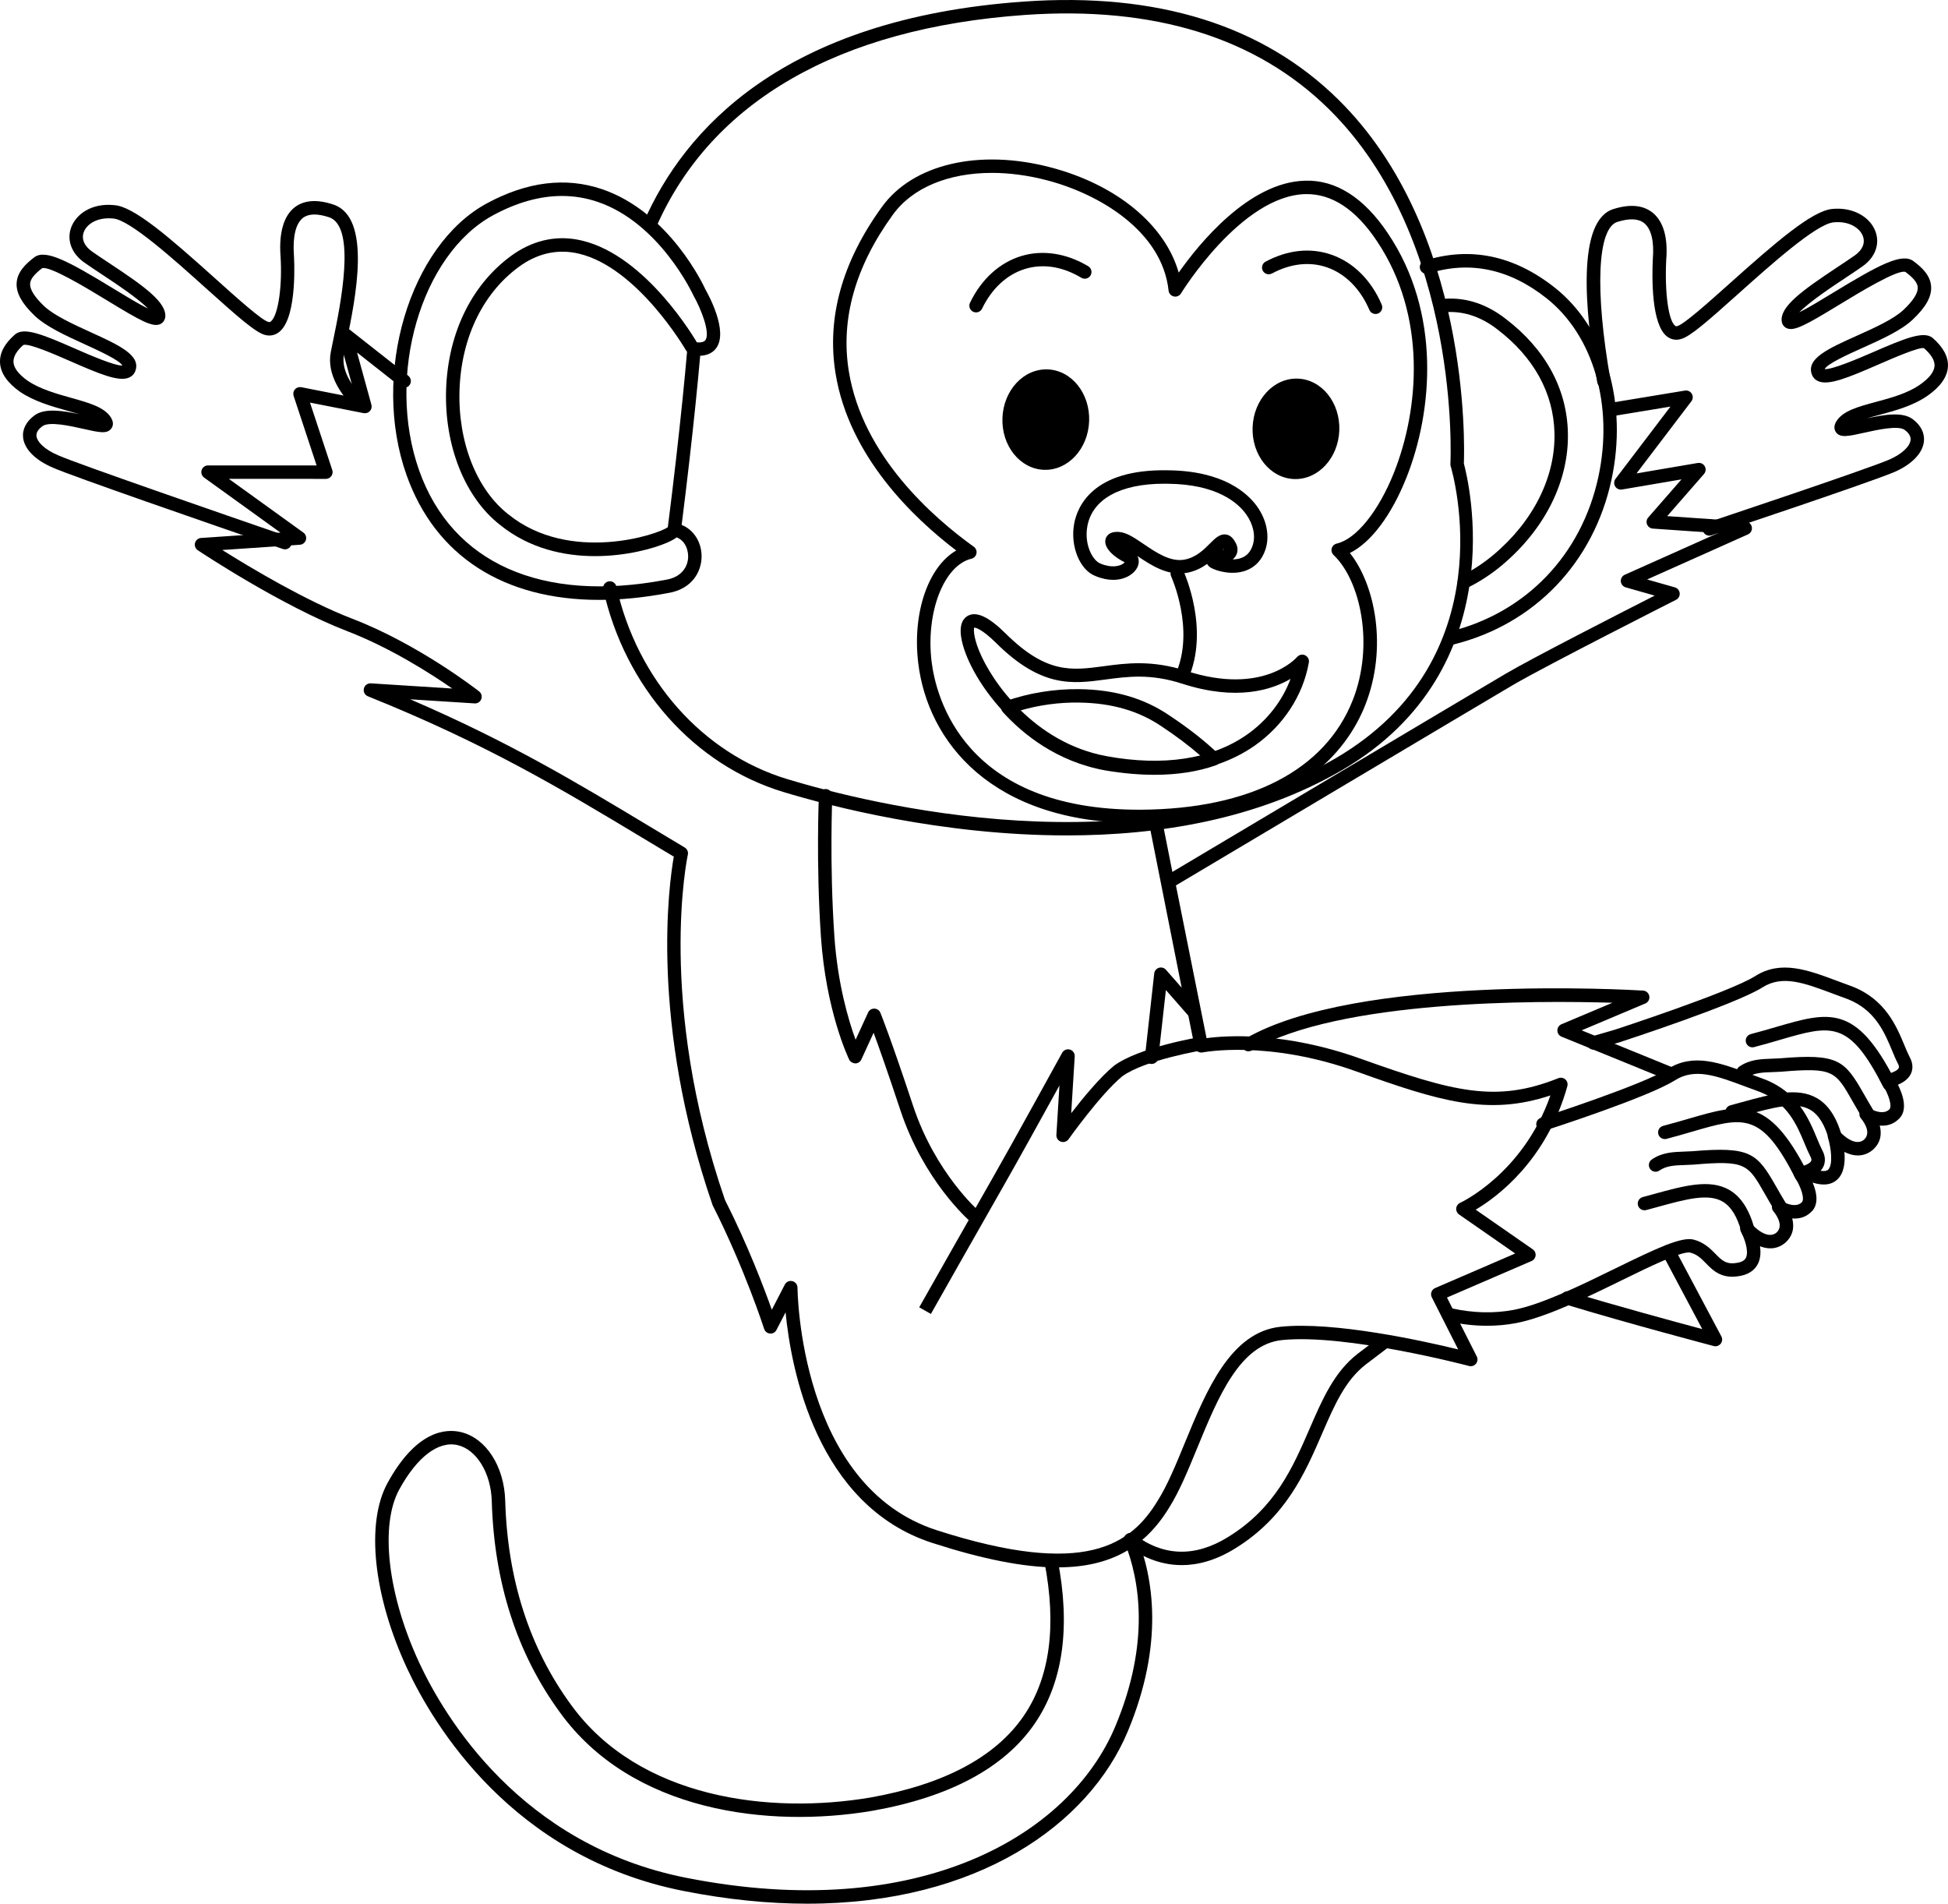 <?xml version="1.0" encoding="UTF-8"?>
<svg id="b" data-name="Layer 2" xmlns="http://www.w3.org/2000/svg" width="151.821" height="148.335" viewBox="0 0 151.821 148.335">
  <g id="c" data-name="OBJECTS">
    <g id="d" data-name="Monkey Outline">
      <g id="e" data-name="path342">
        <path d="M142.138,92.297c-.339,0-.723-.083-1.151-.25-.269-.105-.403-.408-.298-.678.105-.27.409-.404.678-.298.312.122.872.292,1.112.07.397-.369.228-1.704-.012-2.491-.072-.236.032-.49.248-.61.216-.119.487-.072.648.115.011.013,1.134,1.287,1.907.652.68-.602-.187-1.605-.224-1.647-.171-.195-.173-.485-.006-.683s.453-.244.675-.107c.008.005.979.583,1.514.093.292-.236-.055-1.246-.53-1.972-.097-.148-.112-.335-.041-.498.071-.162.22-.278.395-.307.32-.053.82-.244.927-.463.04-.083.016-.207-.072-.367-.152-.292-.292-.625-.443-.99-.59-1.419-1.326-3.185-3.478-4.021-.369-.132-.738-.271-1.094-.404-2.307-.865-3.973-1.49-5.541-.499-2.083,1.318-10.789,4.161-11.158,4.281l-1.857.543c-.28.081-.568-.078-.649-.355-.081-.278.078-.568.355-.649l1.842-.538c.074-.024,8.934-2.917,10.908-4.166,2.007-1.269,4.074-.494,6.468.403.352.132.716.269,1.093.404,2.581,1.003,3.446,3.082,4.078,4.6.139.334.266.641.399.897.321.582.227,1.041.09,1.321-.207.424-.629.683-1.002.836.385.77.837,2.058-.006,2.737-.418.384-.929.492-1.413.447.165.623.1,1.328-.549,1.901-.728.598-1.535.491-2.204.155.067.766-.007,1.642-.555,2.15-.279.258-.631.387-1.053.387Z" fill="#000" stroke-width="0"/>
      </g>
      <g id="f" data-name="path343">
        <path d="M143.075,89.283c-.23,0-.441-.153-.505-.386-.34-1.253-.83-2.047-1.498-2.429-1.138-.649-2.86-.176-5.041.423l-.904.246c-.276.07-.566-.091-.641-.371-.074-.279.092-.566.371-.641l.896-.244c2.319-.638,4.322-1.187,5.837-.323.922.526,1.572,1.528,1.989,3.063.076.279-.089.566-.368.643-.046.012-.092.018-.138.018Z" fill="#000" stroke-width="0"/>
      </g>
      <g id="g" data-name="path344">
        <path d="M145.625,87.416c-.176,0-.348-.089-.447-.25-.322-.525-.587-.989-.821-1.399-1.317-2.307-1.486-2.605-5.552-2.258-.232.016-.451.023-.667.03-.769.025-1.433.047-1.985.431-.237.165-.563.106-.729-.131-.165-.237-.106-.563.131-.729.806-.561,1.691-.59,2.548-.618.204-.007.411-.014.621-.028,4.562-.386,5.042.155,6.541,2.783.229.401.489.857.804,1.371.151.246.074.568-.173.72-.085.052-.18.077-.273.077Z" fill="#000" stroke-width="0"/>
      </g>
      <g id="h" data-name="path345">
        <path d="M147.244,84.987c-.191,0-.375-.104-.467-.286-2.67-5.245-4.035-4.847-8.082-3.667-.606.176-1.264.368-1.983.556-.28.074-.565-.094-.639-.374s.094-.565.374-.639c.709-.186,1.357-.374,1.955-.548,4.157-1.211,6.245-1.818,9.308,4.198.131.257.029.573-.229.704-.076.039-.157.057-.237.057Z" fill="#000" stroke-width="0"/>
      </g>
      <g id="i" data-name="path303-1">
        <path d="M62.913,148.335c-2.987,0-6.209-.312-9.654-.994-13.354-2.644-19.491-12.976-21.51-17.295-2.652-5.675-3.26-11.36-1.549-14.486,2.251-4.112,4.555-4.254,5.73-3.97,1.953.47,3.369,2.668,3.445,5.346.174,6.125,1.888,11.458,5.095,15.854,5.31,7.385,15.549,8.597,23.362,7.273,5.734-1.018,9.754-3.154,11.945-6.348,2.048-2.985,2.593-7.027,1.621-12.015-.055-.284.13-.559.414-.614.284-.057.558.129.614.414,1.028,5.273.427,9.582-1.785,12.807-2.356,3.434-6.605,5.717-12.63,6.787-8.128,1.38-18.8.082-24.389-7.69-3.333-4.567-5.114-10.099-5.294-16.439-.062-2.171-1.173-4.004-2.644-4.358-1.499-.36-3.167.897-4.567,3.455-1.532,2.799-.898,8.24,1.579,13.54,1.951,4.175,7.881,14.162,20.765,16.711,18.2,3.604,29.924-3.333,33.467-11.804,2.729-6.524,1.896-11.404.718-14.35-.107-.269.023-.573.292-.68.267-.108.573.023.68.292,1.251,3.126,2.141,8.292-.724,15.143-3.027,7.238-11.682,13.421-24.982,13.421Z" fill="#000" stroke-width="0"/>
      </g>
      <g id="j" data-name="path341">
        <path d="M92.104,121.953c-1.786,0-3.255-.738-4.332-1.551-.23-.174-.276-.502-.103-.733.174-.23.502-.276.733-.103,2.275,1.718,4.73,1.787,7.297.208,3.688-2.27,5.054-5.419,6.374-8.465.985-2.273,1.916-4.421,3.759-5.839.451-.336.903-.682,1.36-1.031l.391-.298c.229-.176.559-.131.733.099.175.23.131.558-.099.733l-.39.298c-.461.352-.916.7-1.364,1.034-1.623,1.248-2.461,3.182-3.431,5.421-1.32,3.046-2.816,6.498-6.785,8.94-1.516.933-2.906,1.288-4.145,1.288Z" fill="#000" stroke-width="0"/>
      </g>
      <g id="k" data-name="path341">
        <path d="M130.265,84.226c-.066,0-.133-.012-.198-.039l-8.365-3.41c-.196-.08-.324-.27-.326-.482-.001-.211.125-.403.32-.485l3.973-1.675c-5.874-.18-21.315-.24-28.104,3.712-.249.146-.57.061-.715-.189s-.061-.57.189-.715c8.703-5.069,30.111-3.812,31.019-3.756.243.015.443.195.484.435.041.24-.089.476-.312.57l-4.962,2.092,7.196,2.933c.268.109.396.415.287.683-.083.203-.279.326-.485.326Z" fill="#000" stroke-width="0"/>
      </g>
      <g id="l" data-name="path341">
        <path d="M133.697,104.901c-.044,0-.089-.005-.133-.017-.067-.018-6.718-1.768-11.554-3.243-.276-.084-.432-.377-.348-.653.084-.277.375-.434.653-.348,3.607,1.1,8.232,2.355,10.355,2.923l-3.086-5.804c-.135-.255-.039-.572.217-.708.254-.135.572-.039.708.217l3.649,6.864c.097.184.077.407-.052.57-.101.127-.253.199-.411.199Z" fill="#000" stroke-width="0"/>
      </g>
      <g id="m" data-name="path340">
        <path d="M133.221,41.739c-.219,0-.423-.139-.497-.358-.091-.274.057-.571.331-.662.123-.041,12.249-4.081,14.2-4.911.957-.423,1.591-1.006,1.649-1.519.031-.274-.123-.54-.458-.79-.5-.373-2.157-.003-3.147.218-1.263.282-1.896.421-2.219-.051-.098-.144-.22-.449.07-.883.523-.785,1.696-1.101,3.054-1.466,1.147-.309,2.448-.659,3.414-1.331.741-.516,1.129-1.013,1.154-1.478.023-.418-.254-.882-.825-1.379-.371-.107-2.375.762-3.568,1.281-2.357,1.025-3.844,1.638-4.658,1.298-.239-.1-.413-.275-.503-.509-.486-1.25,1.27-2.038,3.492-3.036,1.347-.604,2.874-1.29,3.646-2.021.761-.72,1.133-1.308,1.107-1.747-.021-.355-.316-.728-.958-1.206-.586-.224-3.548,1.574-5.136,2.541-2.646,1.611-3.55,2.108-4.127,1.838-.207-.097-.344-.286-.378-.517-.168-1.155,1.609-2.427,4.339-4.237.493-.327.962-.638,1.359-.917.596-.42.824-.966.625-1.498-.227-.607-1.04-1.2-2.292-1.074-1.352.139-4.869,3.286-7.437,5.584-2.373,2.124-3.75,3.334-4.45,3.507-.378.117-.768.05-1.094-.204-1.206-.935-1.17-4.523-1.099-6.022.117-1.374-.124-2.363-.675-2.805-.447-.358-1.149-.389-2.087-.095-1.558.491-1.769,5.328-.537,12.322.05.285-.14.556-.425.606-.288.051-.556-.14-.606-.425-.998-5.665-1.59-12.605,1.253-13.502,1.291-.407,2.319-.313,3.056.276.845.676,1.213,1.953,1.065,3.691-.121,2.555.172,4.719.697,5.126.04.032.076.052.172.022.51-.127,2.462-1.874,4.031-3.278,3.711-3.322,6.459-5.685,8.028-5.846,1.539-.163,2.935.56,3.379,1.748.368.982-.016,2.024-1.002,2.72-.404.285-.882.602-1.384.935-.916.607-2.788,1.848-3.549,2.653.695-.348,1.752-.992,2.592-1.503,3.61-2.198,5.408-3.159,6.307-2.486.652.486,1.325,1.102,1.376,1.984.046.783-.409,1.6-1.433,2.568-.901.853-2.444,1.546-3.937,2.216-1.031.463-2.725,1.223-2.927,1.644.583.044,2.55-.791,3.75-1.312,2.505-1.09,3.958-1.681,4.656-1.126.845.736,1.242,1.485,1.201,2.241-.044.804-.583,1.571-1.602,2.28-1.115.776-2.509,1.151-3.739,1.483-.336.09-.667.179-.972.272,1.343-.292,2.769-.535,3.568.061.636.474.946,1.094.872,1.746-.102.907-.93,1.768-2.272,2.361-1.998.85-13.786,4.777-14.286,4.944-.055.018-.111.027-.166.027Z" fill="#000" stroke-width="0"/>
      </g>
      <g id="n" data-name="path299-6">
        <path d="M22.209,42.804c-.057,0-.114-.009-.17-.028-6.054-2.085-16.425-5.678-17.862-6.312-1.401-.586-2.271-1.448-2.376-2.359-.076-.653.246-1.275.904-1.751.795-.575,2.211-.353,3.484-.077-.292-.091-.604-.178-.92-.267-1.22-.342-2.602-.729-3.714-1.484C.558,29.818.039,29.056.002,28.256c-.035-.758.358-1.496,1.168-2.194.698-.601,2.169.001,4.708,1.116,1.165.511,3.084,1.336,3.66,1.303-.221-.417-1.891-1.178-2.91-1.643-1.495-.682-3.041-1.387-3.937-2.247-.994-.955-1.437-1.761-1.395-2.535.048-.874.716-1.5,1.364-1.998.875-.673,2.64.273,6.185,2.434.873.532,1.976,1.205,2.684,1.552-.733-.775-2.57-1.99-3.565-2.648-.502-.333-.982-.65-1.391-.937-1.001-.704-1.393-1.757-1.022-2.748.372-.994,1.553-1.915,3.369-1.725,1.513.112,4.219,2.448,7.876,5.734,1.613,1.45,3.62,3.254,4.125,3.366.076.02.124.017.198-.046.567-.479.9-2.782.741-5.132-.122-1.799.261-3.097,1.105-3.753.727-.563,1.738-.639,3.004-.221,3.047,1.004,1.733,7.348,1.028,10.757-.076.369-.143.691-.192.952-.256,1.361.883,2.748,1.584,3.454.204.205.203.537-.002.74-.204.204-.536.203-.74-.002-1.034-1.041-2.198-2.646-1.87-4.385.05-.267.118-.595.196-.971.547-2.645,1.83-8.839-.331-9.551-.916-.302-1.6-.284-2.035.054-.549.426-.799,1.44-.703,2.856.013.195.308,4.805-1.11,6.002-.322.272-.707.364-1.109.267-.729-.161-2.146-1.412-4.589-3.607-2.523-2.269-5.979-5.375-7.269-5.471-1.269-.131-2.072.453-2.295,1.049-.202.539.033,1.094.645,1.524.401.282.872.594,1.366.92,2.685,1.776,4.438,3.026,4.34,4.175-.042.27-.183.458-.391.555-.591.27-1.509-.232-4.189-1.867-1.547-.943-4.43-2.688-5.023-2.485-.629.487-.915.854-.935,1.213-.024.435.337,1.015,1.075,1.723.767.736,2.296,1.434,3.645,2.049,2.209,1.007,3.954,1.802,3.476,3.038-.089.231-.262.405-.499.504-.801.331-2.262-.274-4.581-1.291-1.202-.527-3.215-1.403-3.642-1.257-.517.454-.788.909-.769,1.329.021.462.393.953,1.103,1.458.961.653,2.256,1.016,3.399,1.336,1.369.384,2.552.715,3.069,1.493.287.431.165.734.067.876-.323.469-.944.328-2.18.049-.996-.225-2.661-.6-3.189-.218-.348.251-.508.515-.477.782.046.399.53,1.007,1.749,1.518,1.464.645,12.929,4.609,17.79,6.283.273.094.418.392.325.666-.075.217-.278.353-.495.353Z" fill="#000" stroke-width="0"/>
      </g>
      <g id="o" data-name="path81-35-8">
        <path d="M115.902,103.304c-.969,0-1.962-.11-2.97-.332-.282-.062-.461-.341-.399-.624s.336-.463.624-.399c1.667.365,3.282.405,4.805.118,2.174-.412,5.25-1.917,7.964-3.245,3.248-1.588,5.136-2.474,6.074-2.231.818.213,1.31.714,1.705,1.117.508.518.846.858,1.75.679.431-.084.56-.265.621-.394.249-.534-.153-1.579-.387-2.001-.13-.234-.061-.528.158-.682.219-.153.52-.116.696.085.011.013,1.132,1.287,1.906.652.673-.595-.188-1.606-.224-1.649-.169-.195-.171-.486-.003-.682.167-.198.452-.244.673-.107.007.005.979.582,1.514.093.291-.236-.055-1.247-.531-1.973-.097-.148-.112-.335-.041-.497.071-.162.22-.278.395-.307.32-.053.821-.244.927-.463.041-.083.016-.207-.072-.367-.151-.292-.291-.625-.442-.989-.591-1.419-1.326-3.185-3.479-4.022-.369-.132-.736-.27-1.092-.403-2.307-.864-3.975-1.49-5.542-.499-2.085,1.319-9.791,3.807-10.118,3.912-.274.09-.569-.062-.658-.338-.089-.275.062-.57.338-.658.079-.025,7.905-2.552,9.878-3.8,2.005-1.27,4.074-.494,6.469.404.352.131.714.268,1.091.403,2.582,1.003,3.447,3.082,4.079,4.601.139.333.265.64.399.896.321.582.227,1.041.09,1.321-.207.424-.629.683-1.002.836.385.77.837,2.058-.006,2.737-.417.383-.932.484-1.413.447.165.622.1,1.327-.549,1.901-.643.528-1.346.506-1.962.264.066.443.051.914-.141,1.327-.167.358-.54.818-1.367.979-1.462.293-2.147-.41-2.7-.973-.367-.374-.684-.697-1.221-.836-.622-.162-3.242,1.126-5.352,2.158-2.773,1.357-5.917,2.895-8.229,3.333-.733.139-1.486.208-2.253.208Z" fill="#000" stroke-width="0"/>
      </g>
      <g id="p" data-name="path335">
        <path d="M82.432,122.133c-2.635,0-5.836-.641-9.75-1.901-9.055-2.916-11.027-13.571-11.457-17.974l-.708,1.369c-.097.188-.293.305-.509.281-.211-.018-.39-.161-.454-.363-.015-.046-1.492-4.649-4.015-9.637-4.912-14.254-3.399-25.044-3.025-27.158-.849-.506-1.68-1.006-2.502-1.501-6.22-3.743-12.095-7.279-21.338-10.994-.238-.096-.372-.351-.315-.602.057-.251.289-.421.543-.407l6.347.404c-1.747-1.208-4.861-3.189-8.159-4.458-5.123-1.97-11.409-6.139-11.674-6.316-.187-.124-.273-.354-.216-.57.058-.216.247-.373.471-.388l6.186-.418-5.948-4.287c-.184-.133-.262-.37-.192-.585.07-.216.271-.363.498-.363h0l8.461.002-1.791-5.419c-.058-.176-.019-.371.104-.51.124-.14.311-.203.494-.167l4.232.832-1.315-4.788c-.06-.218.027-.45.215-.575.188-.126.436-.115.613.025l4.595,3.616c.227.179.267.508.087.735-.178.228-.506.268-.735.087l-3.345-2.633,1.118,4.07c.048.175.002.362-.122.495-.123.132-.308.19-.484.157l-4.182-.822,1.737,5.256c.053.159.025.334-.073.471-.099.136-.256.217-.424.217h0l-7.564-.002,5.81,4.188c.179.129.258.356.197.569-.061.212-.248.363-.468.378l-6.053.409c2.147,1.348,6.508,3.961,10.144,5.359,5.141,1.977,9.686,5.511,9.877,5.66.181.141.248.384.167.598-.081.214-.283.352-.522.336l-5.018-.319c7.697,3.31,13.002,6.502,18.583,9.861.922.555,1.855,1.116,2.812,1.687.194.116.292.343.243.563-.025.112-2.438,11.413,2.895,26.899,1.776,3.504,3.044,6.851,3.65,8.556l1.014-1.961c.11-.214.353-.328.588-.268.234.057.4.267.4.508,0,.154.133,15.448,10.85,18.899,11.632,3.745,15.158,1.099,17.235-2.32.75-1.192,1.406-2.79,2.101-4.48,1.667-4.056,3.557-8.653,7.472-9.054,4.181-.429,11.123,1.107,13.832,1.766l-2.056-4.063c-.065-.129-.074-.279-.025-.415s.152-.245.285-.302l6.241-2.694-4.375-3.039c-.155-.107-.239-.29-.222-.478.017-.188.134-.352.306-.43.051-.023,4.906-2.279,7.035-8.369-4.891,1.626-8.686.435-15.158-1.88-6.888-2.463-11.898-1.48-11.948-1.471-.138.027-.279,0-.395-.077-.116-.077-.197-.197-.224-.333l-2.559-12.759c-.043-.218.055-.439.246-.553.24-.143,24.036-14.307,26.581-15.803,2.059-1.209,8.812-4.66,11.585-6.071l-2.261-.643c-.212-.06-.363-.247-.379-.466-.016-.22.107-.426.309-.516l7.261-3.244-5.076-.352c-.198-.014-.372-.138-.448-.322-.076-.184-.041-.395.09-.544l2.592-2.969-4.635.79c-.216.033-.425-.062-.536-.245-.111-.184-.099-.417.031-.588l4.281-5.628-4.588.757c-.285.045-.554-.146-.602-.432-.047-.285.146-.554.432-.602l5.887-.971c.21-.035.422.063.533.247s.098.416-.032.587l-4.275,5.62,4.776-.813c.222-.034.437.067.544.26.108.193.083.434-.062.6l-2.866,3.282,6.117.423c.24.017.438.194.479.431.042.236-.083.471-.302.569l-7.861,3.512,2.161.615c.208.059.357.239.378.454.021.214-.092.419-.285.517-.102.051-10.19,5.158-12.72,6.644-2.381,1.399-23.403,13.912-26.257,15.61l2.387,11.901c1.494-.201,6.029-.537,11.992,1.596,7.363,2.633,10.601,3.446,15.429,1.523.186-.073.395-.036.544.097.148.133.208.338.154.53-1.621,5.789-5.473,8.627-7.142,9.619l4.446,3.089c.156.108.241.293.222.482-.019.189-.139.353-.313.428l-6.595,2.847,2.323,4.591c.093.184.069.406-.061.566-.13.161-.342.229-.541.176-.096-.025-9.59-2.53-14.576-2.019-3.292.337-4.979,4.442-6.61,8.411-.713,1.734-1.386,3.372-2.179,4.633-1.907,3.137-4.626,4.667-8.697,4.667Z" fill="#000" stroke-width="0"/>
      </g>
      <g id="q" data-name="path339">
        <path d="M75.949,95.293c-.122,0-.244-.042-.342-.127-.147-.127-3.614-3.172-5.432-8.654-1.01-3.047-1.69-4.96-2.088-6.04l-.956,2.085c-.084.184-.267.303-.47.305-.174-.007-.388-.112-.477-.295-.074-.152-1.811-3.785-2.204-9.59-.388-5.734-.16-10.943-.157-10.995.013-.289.276-.51.546-.5.289.013.513.258.5.546-.002.052-.228,5.205.156,10.877.256,3.785,1.121,6.649,1.658,8.114l.973-2.122c.087-.189.259-.307.486-.305.208.004.395.132.474.325.031.075.775,1.901,2.553,7.264,1.728,5.211,5.089,8.162,5.123,8.191.219.189.243.52.054.738-.104.12-.25.181-.396.181Z" fill="#000" stroke-width="0"/>
      </g>
      <g id="r" data-name="path339">
        <path d="M89.757,82.903c-.019,0-.039,0-.059-.003-.287-.032-.494-.291-.462-.578l.721-6.47c.023-.206.165-.379.363-.441.199-.062.414-.002.551.154l1.226,1.396-2.478-12.477c-.057-.284.127-.559.411-.615.286-.057.559.128.615.411l2.858,14.39c.046.232-.069.467-.282.571-.21.106-.468.055-.625-.124l-1.73-1.971-.59,5.292c-.03.268-.256.465-.52.465Z" fill="#000" stroke-width="0"/>
      </g>
      <path d="M113.188,50.228c-.234,0-.448-.158-.507-.396-.07-.28.1-.565.38-.635,5.9-1.48,10.203-5.981,11.511-12.04,1.199-5.556-.384-11.016-4.033-13.911-2.901-2.299-5.998-2.95-9.204-1.934-.275.089-.569-.065-.657-.341-.087-.275.065-.57.341-.657,3.557-1.127,6.979-.417,10.17,2.111,3.958,3.141,5.688,9.01,4.405,14.952-1.393,6.458-5.983,11.255-12.279,12.834-.043.011-.085.016-.128.016Z" fill="#000" stroke-width="0"/>
      <path d="M114.126,45.859c-.194,0-.38-.108-.471-.293-.127-.26-.02-.573.24-.7.885-.433,1.729-.985,2.507-1.64,3.099-2.602,4.83-6.059,4.749-9.485-.074-3.121-1.615-5.916-4.458-8.081-1.353-1.048-2.803-1.491-4.31-1.311-.288.039-.547-.172-.581-.459-.034-.287.172-.547.459-.581,1.792-.208,3.496.302,5.07,1.521,3.101,2.362,4.785,5.436,4.866,8.887.089,3.746-1.778,7.503-5.122,10.311-.843.71-1.759,1.309-2.721,1.779-.074.036-.152.053-.229.053Z" fill="#000" stroke-width="0"/>
      <g id="s" data-name="path310">
        <path d="M83.134,65.095c-9.734,0-18.46-2.287-22.075-3.381-6.961-2.109-12.342-8.157-14.042-15.783-.063-.282.115-.562.397-.625.279-.067.562.114.625.397,1.619,7.257,6.724,13.008,13.324,15.008,6.17,1.869,27.49,7.279,42.726-1.623,13.286-7.762,9.155-22.154,8.972-22.763-.017-.058-.024-.119-.021-.18.01-.173.853-17.464-9.471-27.643-5.654-5.575-13.625-8.041-23.679-7.338-14.499,1.018-24.438,6.729-28.742,16.517-.116.264-.424.385-.69.268-.264-.116-.385-.425-.268-.69C53.308,10.171,60.979,1.443,79.817.121c10.374-.729,18.613,1.843,24.492,7.642,10.268,10.129,9.835,26.968,9.78,28.353.352,1.296,3.978,16.02-9.472,23.878-6.613,3.863-14.322,5.102-21.483,5.102Z" fill="#000" stroke-width="0"/>
      </g>
      <path d="M84.884,32.822c.081-2.161-1.366-3.969-3.232-4.039-1.866-.07-3.445,1.625-3.525,3.786-.081,2.161,1.366,3.969,3.232,4.039,1.866.07,3.445-1.625,3.525-3.786Z" fill="#000" stroke-width="0"/>
      <path d="M104.381,33.541c.081-2.161-1.366-3.969-3.232-4.039-1.866-.07-3.445,1.625-3.525,3.786s1.366,3.969,3.232,4.039c1.866.07,3.445-1.625,3.525-3.786Z" fill="#000" stroke-width="0"/>
      <g id="t" data-name="path311">
        <path d="M107.206,24.465c-.204,0-.397-.119-.482-.317-.699-1.635-1.865-2.81-3.281-3.308-1.353-.475-2.846-.314-4.316.471-.255.134-.572.039-.708-.215-.136-.255-.04-.572.215-.708,1.733-.926,3.517-1.111,5.157-.534,1.696.596,3.08,1.975,3.896,3.883.113.266-.01.574-.275.688-.067.028-.137.042-.206.042Z" fill="#000" stroke-width="0"/>
      </g>
      <g id="u" data-name="path312">
        <path d="M76.071,24.343c-.076,0-.153-.017-.227-.052-.26-.125-.37-.438-.245-.699.886-1.841,2.312-3.136,4.015-3.647,1.659-.497,3.504-.214,5.199.8.248.148.329.47.18.718-.148.247-.469.329-.718.18-1.458-.873-2.965-1.112-4.36-.696-1.418.426-2.616,1.526-3.373,3.099-.09.187-.277.296-.472.296Z" fill="#000" stroke-width="0"/>
      </g>
      <path d="M86.755,45.182c-.411,0-.874-.087-1.376-.297-1.225-.459-1.992-2.341-1.658-4.101.242-1.276,1.416-4.242,7.265-4.139,4.344.03,6.241,1.776,6.985,2.815.757,1.057,1.001,2.315.652,3.365-.262.789-.776,1.349-1.488,1.621-1.09.416-2.331.042-2.759-.204-.158-.091-.246-.199-.294-.302-.419.302-.93.569-1.553.69-1.478.288-2.805-.575-3.885-1.307.13.241.145.534.023.826-.215.514-.909,1.033-1.912,1.033ZM90.728,37.691c-3.409,0-5.581,1.192-5.979,3.289-.276,1.454.417,2.708,1.015,2.932.891.373,1.452.177,1.653.077.124-.062.198-.128.24-.177-.615-.286-1.682-1.037-1.497-1.792.047-.194.242-.64,1.083-.568.58.049,1.184.46,1.884.935.986.67,2.105,1.427,3.201,1.216.895-.174,1.491-.771,1.97-1.251.414-.414.772-.77,1.25-.703.287.041.524.23.706.562.253.4.212.743.131.955-.067.174-.178.312-.313.423.229-.002.467-.035.689-.12.42-.16.704-.479.868-.973.244-.733.053-1.64-.51-2.426-.627-.876-2.261-2.351-6.146-2.377-.083-.001-.165-.002-.246-.002ZM94.896,43.335l-.26.454.26-.454h0ZM95.371,42.773c-.029.026-.062.055-.095.086.044-.02.083-.04.111-.06-.004-.006-.01-.015-.016-.026Z" fill="#000" stroke-width="0"/>
      <g id="v" data-name="path314">
        <path d="M92.117,53.223c-.07,0-.142-.014-.211-.044-.265-.117-.384-.426-.268-.69,1.511-3.422-.341-7.531-.36-7.572-.121-.263-.006-.574.257-.694.264-.121.574-.005.694.257.085.186,2.066,4.583.367,8.432-.086.196-.278.312-.479.312Z" fill="#000" stroke-width="0"/>
      </g>
      <path d="M88.757,64.141c-11.559,0-16.46-6.429-17.192-12.469-.477-3.94.792-7.527,2.962-8.777-3.36-2.553-8.358-7.339-9.406-13.795-.703-4.333.51-8.696,3.606-12.968,2.407-3.348,7.58-4.562,13.179-3.084,5.151,1.357,8.907,4.494,9.957,8.193,1.561-2.218,5.468-7.065,9.864-7.162,2.392-.07,4.578,1.324,6.435,4.095,4.178,6.195,3.495,13.883,1.463,19.013-1.174,2.966-2.783,5.093-4.42,5.903,1.978,2.487,2.956,7.401,1.194,11.858-1.344,3.399-5.399,9.113-17.463,9.191-.06,0-.12,0-.179,0ZM77.295,13.472c-3.364,0-6.192,1.147-7.719,3.273-2.928,4.039-4.078,8.139-3.421,12.187,1.069,6.587,6.561,11.392,9.738,13.669.167.119.249.325.209.526s-.192.361-.392.408c-2.147.515-3.569,4.183-3.105,8.011.33,2.729,2.496,11.611,16.325,11.547,8.484-.055,14.343-3.084,16.496-8.529,1.703-4.307.604-9.329-1.491-11.318-.14-.133-.195-.332-.145-.518.051-.186.201-.329.389-.372,1.517-.344,3.272-2.525,4.473-5.555,1.934-4.882,2.592-12.186-1.359-18.043h0c-1.644-2.455-3.506-3.671-5.54-3.633-5.01.109-9.663,7.66-9.709,7.736-.117.191-.341.29-.561.239-.219-.049-.382-.231-.407-.455-.502-4.635-5.397-7.522-9.436-8.586-1.503-.396-2.969-.588-4.345-.588Z" fill="#000" stroke-width="0"/>
      <path d="M46.693,46.743c-7.414,0-12.765-3.399-15.011-9.733-2.77-7.809.216-17.896,6.264-21.165,3.124-1.689,6.135-2.062,8.951-1.113,5.301,1.788,7.977,7.588,8.088,7.834.28.489,1.744,3.208.866,4.513-.196.292-.572.611-1.281.645-.203,2.314-.491,5.111-.836,8.13-.185,1.615-.388,3.311-.608,5.048.92.364,1.549,1.315,1.554,2.438.005,1.134-.684,2.567-2.643,2.874-1.879.354-3.665.529-5.344.529ZM43.797,15.27c-1.718,0-3.509.5-5.354,1.496-5.636,3.045-8.388,12.527-5.775,19.894,2.565,7.232,9.562,10.338,19.191,8.523,1.317-.207,1.777-1.085,1.774-1.838-.003-.66-.367-1.423-1.16-1.541-.282-.042-.479-.301-.442-.584.241-1.889.463-3.734.663-5.484.37-3.23.673-6.204.877-8.6.012-.143.082-.273.193-.363.111-.089.252-.129.396-.111.299.04.683.042.823-.166.381-.567-.33-2.396-.93-3.455-.047-.099-2.629-5.681-7.496-7.319-.896-.301-1.817-.452-2.76-.452Z" fill="#000" stroke-width="0"/>
      <g id="w" data-name="path319">
        <path d="M46.38,43.333c-2.402,0-5.116-.576-7.414-2.438-2.726-2.125-4.338-6.157-4.199-10.516.144-4.541,2.096-8.42,5.356-10.645,1.647-1.088,3.405-1.422,5.235-.987,5.025,1.188,8.838,7.727,8.998,8.004.144.25.058.57-.192.715-.252.144-.57.058-.715-.192-.037-.064-3.749-6.426-8.333-7.509-1.535-.363-3.02-.08-4.409.838-2.974,2.029-4.76,5.606-4.894,9.809-.128,4.03,1.33,7.733,3.805,9.663,4.776,3.868,11.716,1.576,12.46.983.091-.188.288-.305.51-.294.288.021.505.272.483.561-.027.361-.344.64-1.095.965-1.032.446-3.153,1.043-5.597,1.043Z" fill="#000" stroke-width="0"/>
      </g>
      <path d="M89.969,60.326c-1.18,0-2.481-.113-3.912-.376-6.523-1.198-10.728-7.37-11.153-10.342-.15-1.05.222-1.474.561-1.644.669-.335,1.621.12,2.908,1.396,3.179,3.152,5.146,2.887,7.64,2.552,1.761-.237,3.756-.505,6.45.367,5.937,1.92,8.525-.965,8.632-1.089.154-.177.409-.233.621-.131.212.101.333.33.292.562-.446,2.561-1.994,4.928-4.245,6.496-1.568,1.091-4.081,2.21-7.793,2.21ZM75.929,48.904c-.006,0-.009,0-.009,0-.012.048-.11.574.381,1.79.966,2.391,4.288,7.187,9.945,8.227,4.412.811,8.189.236,10.918-1.664,1.585-1.104,2.781-2.644,3.416-4.358-1.47.86-4.215,1.743-8.441.375-2.468-.799-4.258-.558-5.988-.325-2.557.343-4.973.667-8.517-2.847-1.16-1.15-1.637-1.198-1.706-1.198Z" fill="#000" stroke-width="0"/>
      <path d="M89.987,60.372c-1.196,0-2.473-.112-3.826-.338-3.822-.685-6.46-2.852-8.001-4.548-.117-.129-.162-.308-.121-.477.041-.169.164-.306.327-.367,1.724-.636,3.827-.97,5.748-.943,2.745.034,5.042.702,7.016,2.043,1.499.993,2.791,2.007,3.836,3.011.131.125.187.311.149.488s-.166.322-.337.383c-1.407.499-3.01.748-4.792.748ZM79.499,55.369c1.475,1.456,3.741,3.078,6.84,3.634,2.781.462,5.213.427,7.238-.104-.869-.762-1.884-1.529-3.029-2.288-1.805-1.226-3.913-1.834-6.449-1.866-1.521-.029-3.161.195-4.6.623Z" fill="#000" stroke-width="0"/>
      <g id="x" data-name="path338">
        <path d="M72.552,102.383l-.911-.516s4.302-7.606,5.739-10.112c1.417-2.473,5.361-9.65,5.401-9.722.118-.215.369-.317.604-.251.235.068.392.291.376.536l-.275,4.422c.911-1.18,2.245-2.802,3.333-3.697,1.971-1.451,6.597-2.218,6.793-2.25.284-.048.554.147.601.432.046.286-.147.555-.432.601-.046.007-4.573.758-6.319,2.042-1.678,1.38-4.156,4.864-4.181,4.899-.136.19-.382.268-.602.191-.221-.078-.363-.292-.348-.526l.239-3.85c-1.289,2.337-3.342,6.049-4.284,7.694-1.436,2.504-5.736,10.107-5.736,10.107Z" fill="#000" stroke-width="0"/>
      </g>
      <g id="y" data-name="path82-62-7">
        <path d="M136.245,96.434c-.23,0-.441-.153-.505-.386-.34-1.252-.83-2.047-1.497-2.428-1.138-.649-2.859-.176-5.04.422l-.904.246c-.278.071-.566-.091-.641-.371-.074-.279.092-.566.371-.641l.896-.244c2.318-.637,4.32-1.187,5.836-.322.922.526,1.572,1.528,1.989,3.063.076.279-.089.567-.368.643-.046.012-.092.018-.138.018Z" fill="#000" stroke-width="0"/>
      </g>
      <g id="z" data-name="path83-9-9">
        <path d="M138.802,94.655c-.176,0-.348-.089-.447-.25-.322-.524-.587-.989-.821-1.399-1.317-2.308-1.486-2.607-5.553-2.258-.232.016-.452.023-.668.03-.768.025-1.432.047-1.983.431-.237.165-.562.107-.729-.131-.165-.237-.106-.563.131-.729.805-.56,1.69-.589,2.546-.618.204-.007.412-.014.623-.028,4.568-.386,5.042.155,6.542,2.784.229.401.489.856.804,1.371.151.246.074.568-.173.72-.085.052-.18.077-.273.077Z" fill="#000" stroke-width="0"/>
      </g>
      <g id="aa" data-name="path84-1-2">
        <path d="M140.415,92.138c-.191,0-.375-.104-.467-.286-2.67-5.243-4.034-4.848-8.083-3.667-.606.176-1.264.368-1.982.556-.28.072-.565-.094-.639-.374s.094-.565.374-.639c.708-.186,1.356-.374,1.954-.548,4.159-1.21,6.246-1.817,9.308,4.198.131.257.029.573-.229.704-.076.039-.157.057-.237.057Z" fill="#000" stroke-width="0"/>
      </g>
    </g>
  </g>
</svg>